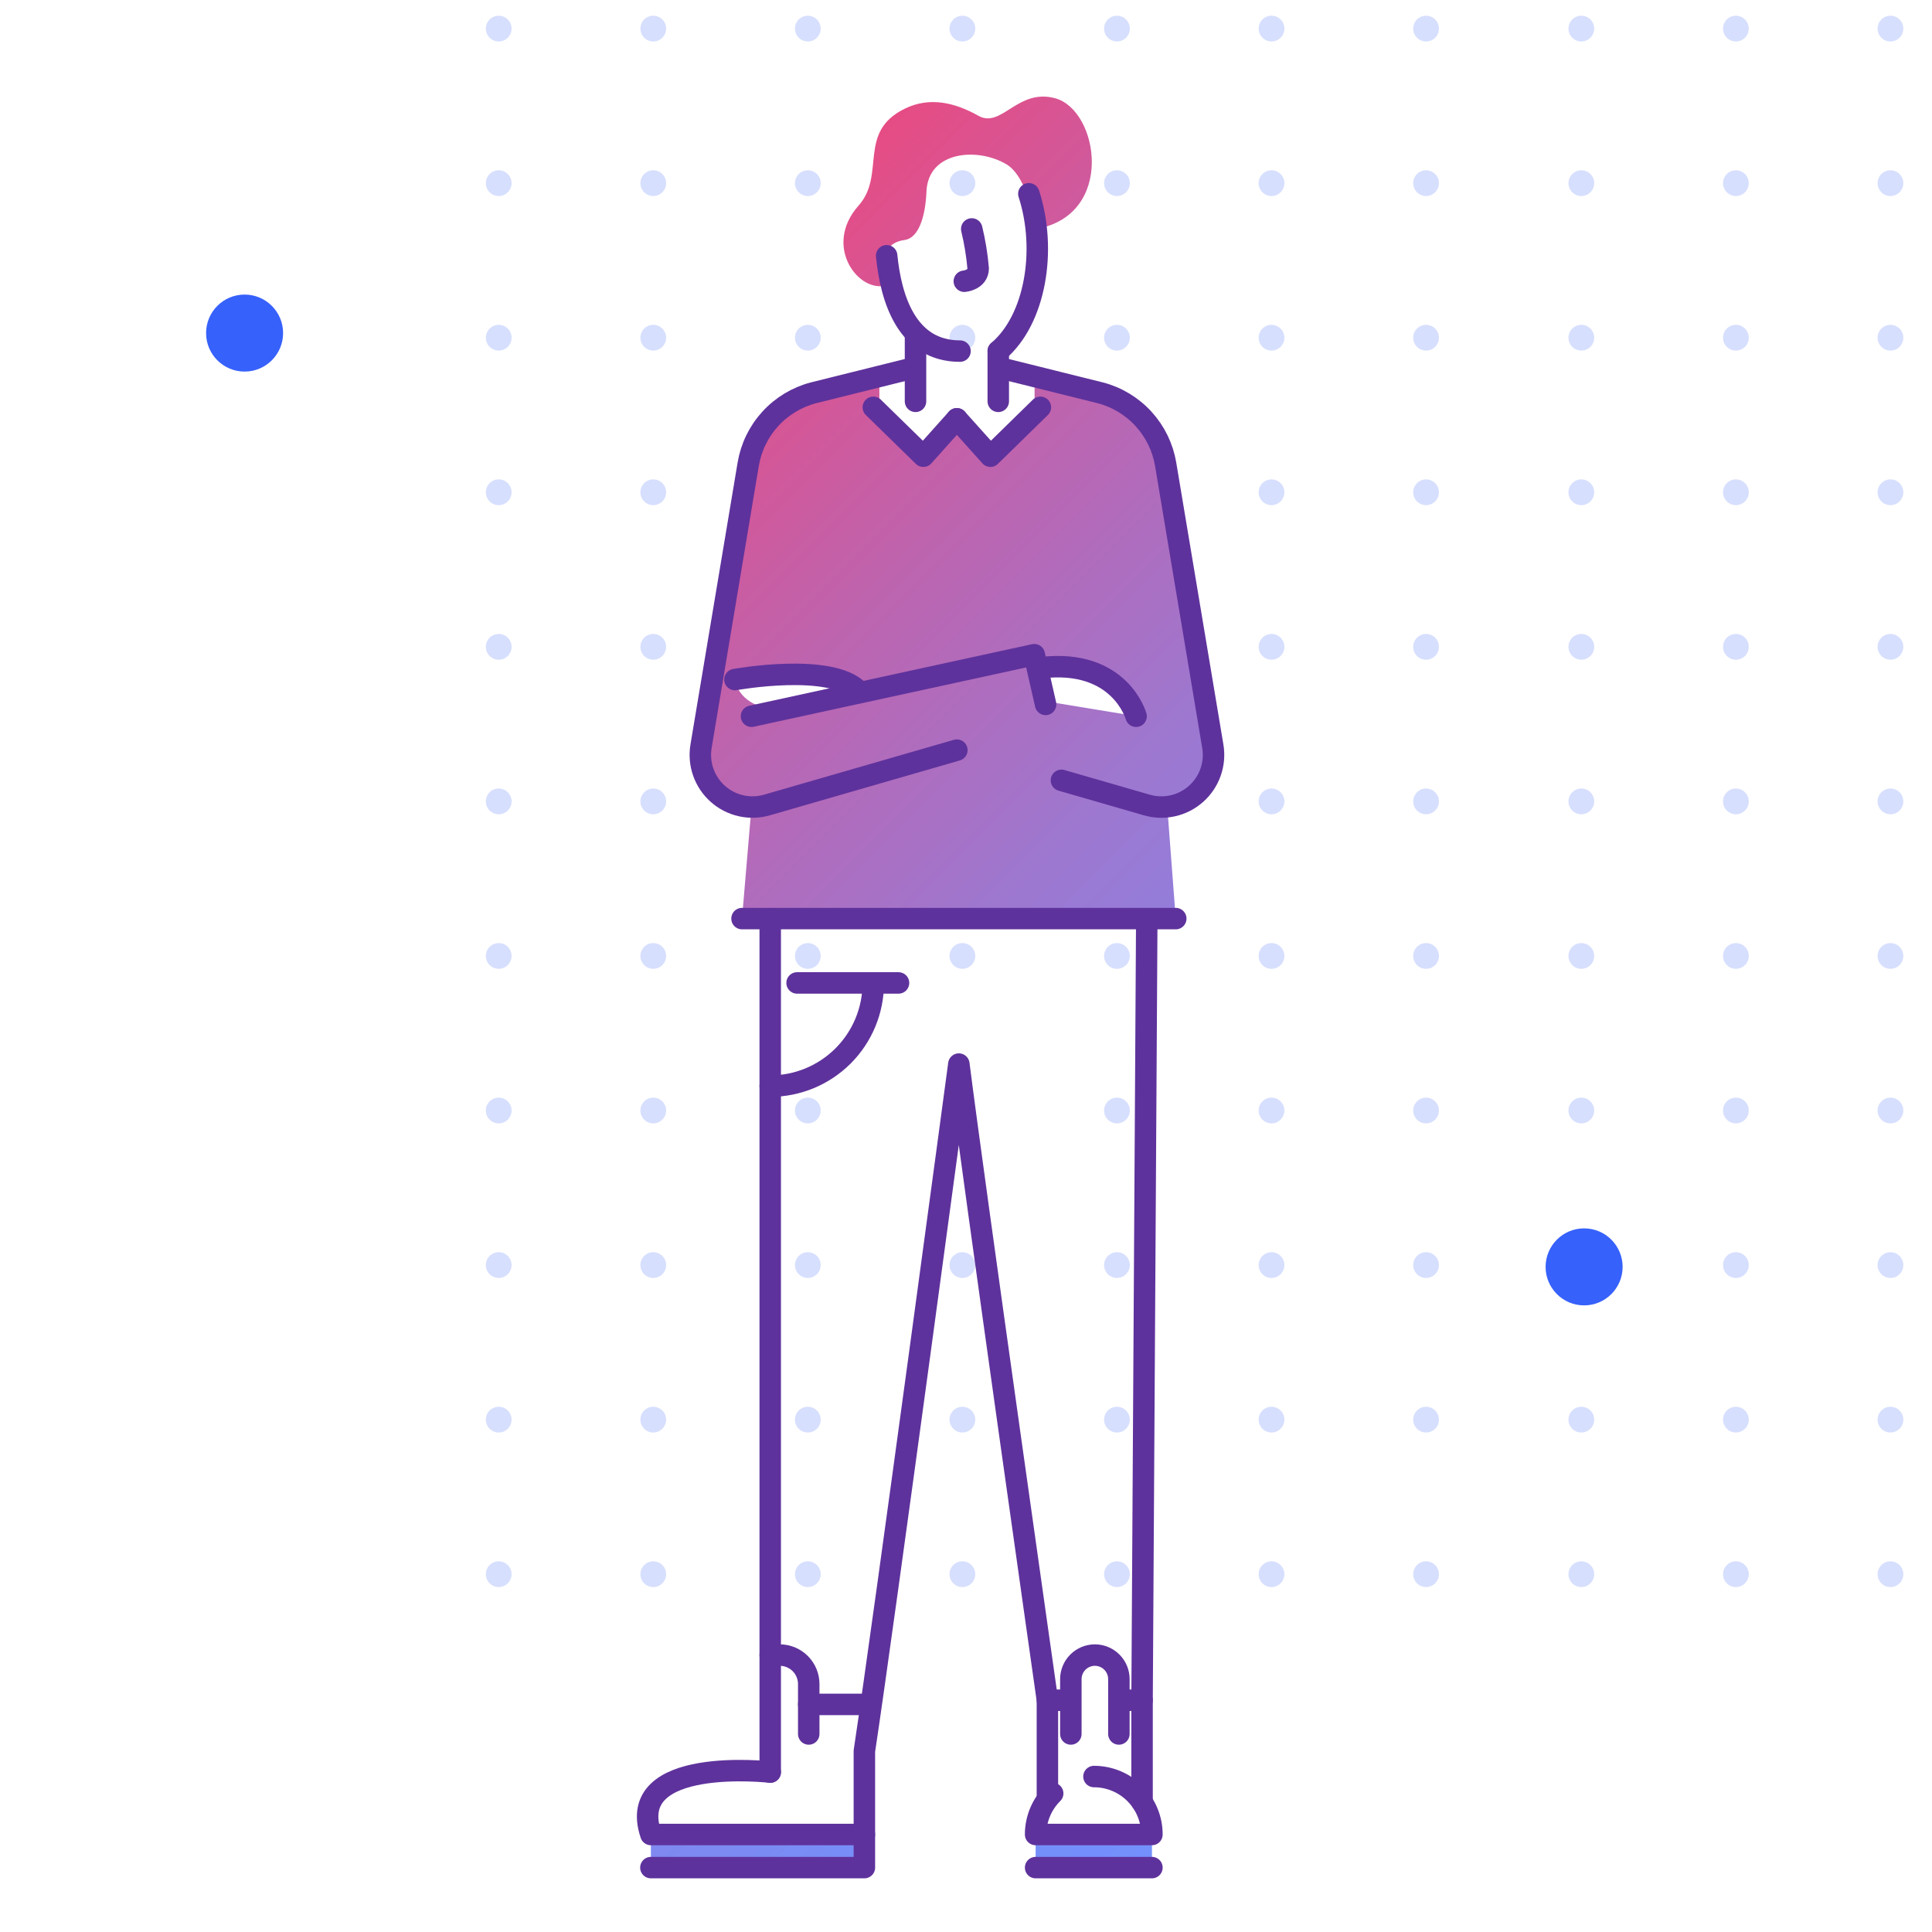 <svg width="270" height="270" viewBox="0 0 270 270" fill="none" xmlns="http://www.w3.org/2000/svg">
<path d="M177.696 70.596C178.69 70.596 179.496 69.79 179.496 68.796C179.496 67.802 178.69 66.996 177.696 66.996C176.702 66.996 175.896 67.802 175.896 68.796C175.896 69.79 176.702 70.596 177.696 70.596Z" fill="#D7DFFE"/>
<path d="M134.496 70.596C135.49 70.596 136.296 69.79 136.296 68.796C136.296 67.802 135.49 66.996 134.496 66.996C133.502 66.996 132.696 67.802 132.696 68.796C132.696 69.79 133.502 70.596 134.496 70.596Z" fill="#D7DFFE"/>
<path d="M91.296 70.596C92.29 70.596 93.096 69.79 93.096 68.796C93.096 67.802 92.29 66.996 91.296 66.996C90.302 66.996 89.496 67.802 89.496 68.796C89.496 69.79 90.302 70.596 91.296 70.596Z" fill="#D7DFFE"/>
<path d="M177.696 113.796C178.69 113.796 179.496 112.99 179.496 111.996C179.496 111.002 178.69 110.196 177.696 110.196C176.702 110.196 175.896 111.002 175.896 111.996C175.896 112.99 176.702 113.796 177.696 113.796Z" fill="#D7DFFE"/>
<path d="M177.696 178.596C178.69 178.596 179.496 177.79 179.496 176.796C179.496 175.802 178.69 174.996 177.696 174.996C176.702 174.996 175.896 175.802 175.896 176.796C175.896 177.79 176.702 178.596 177.696 178.596Z" fill="#D7DFFE"/>
<path d="M134.496 113.796C135.49 113.796 136.296 112.99 136.296 111.996C136.296 111.002 135.49 110.196 134.496 110.196C133.502 110.196 132.696 111.002 132.696 111.996C132.696 112.99 133.502 113.796 134.496 113.796Z" fill="#D7DFFE"/>
<path d="M91.296 113.796C92.29 113.796 93.096 112.99 93.096 111.996C93.096 111.002 92.29 110.196 91.296 110.196C90.302 110.196 89.496 111.002 89.496 111.996C89.496 112.99 90.302 113.796 91.296 113.796Z" fill="#D7DFFE"/>
<path d="M134.496 178.596C135.49 178.596 136.296 177.79 136.296 176.796C136.296 175.802 135.49 174.996 134.496 174.996C133.502 174.996 132.696 175.802 132.696 176.796C132.696 177.79 133.502 178.596 134.496 178.596Z" fill="#D7DFFE"/>
<path d="M91.296 178.596C92.29 178.596 93.096 177.79 93.096 176.796C93.096 175.802 92.29 174.996 91.296 174.996C90.302 174.996 89.496 175.802 89.496 176.796C89.496 177.79 90.302 178.596 91.296 178.596Z" fill="#D7DFFE"/>
<path d="M156.096 70.596C157.09 70.596 157.896 69.79 157.896 68.796C157.896 67.802 157.09 66.996 156.096 66.996C155.102 66.996 154.296 67.802 154.296 68.796C154.296 69.79 155.102 70.596 156.096 70.596Z" fill="#D7DFFE"/>
<path d="M112.896 70.596C113.89 70.596 114.696 69.79 114.696 68.796C114.696 67.802 113.89 66.996 112.896 66.996C111.902 66.996 111.096 67.802 111.096 68.796C111.096 69.79 111.902 70.596 112.896 70.596Z" fill="#D7DFFE"/>
<path d="M69.696 70.596C70.69 70.596 71.496 69.79 71.496 68.796C71.496 67.802 70.69 66.996 69.696 66.996C68.702 66.996 67.896 67.802 67.896 68.796C67.896 69.79 68.702 70.596 69.696 70.596Z" fill="#D7DFFE"/>
<path d="M156.096 113.796C157.09 113.796 157.896 112.99 157.896 111.996C157.896 111.002 157.09 110.196 156.096 110.196C155.102 110.196 154.296 111.002 154.296 111.996C154.296 112.99 155.102 113.796 156.096 113.796Z" fill="#D7DFFE"/>
<path d="M156.096 178.596C157.09 178.596 157.896 177.79 157.896 176.796C157.896 175.802 157.09 174.996 156.096 174.996C155.102 174.996 154.296 175.802 154.296 176.796C154.296 177.79 155.102 178.596 156.096 178.596Z" fill="#D7DFFE"/>
<path d="M112.896 113.796C113.89 113.796 114.696 112.99 114.696 111.996C114.696 111.002 113.89 110.196 112.896 110.196C111.902 110.196 111.096 111.002 111.096 111.996C111.096 112.99 111.902 113.796 112.896 113.796Z" fill="#D7DFFE"/>
<path d="M69.696 113.796C70.69 113.796 71.496 112.99 71.496 111.996C71.496 111.002 70.69 110.196 69.696 110.196C68.702 110.196 67.896 111.002 67.896 111.996C67.896 112.99 68.702 113.796 69.696 113.796Z" fill="#D7DFFE"/>
<path d="M112.896 178.596C113.89 178.596 114.696 177.79 114.696 176.796C114.696 175.802 113.89 174.996 112.896 174.996C111.902 174.996 111.096 175.802 111.096 176.796C111.096 177.79 111.902 178.596 112.896 178.596Z" fill="#D7DFFE"/>
<path d="M69.696 178.596C70.69 178.596 71.496 177.79 71.496 176.796C71.496 175.802 70.69 174.996 69.696 174.996C68.702 174.996 67.896 175.802 67.896 176.796C67.896 177.79 68.702 178.596 69.696 178.596Z" fill="#D7DFFE"/>
<path d="M177.696 92.196C178.69 92.196 179.496 91.39 179.496 90.396C179.496 89.402 178.69 88.596 177.696 88.596C176.702 88.596 175.896 89.402 175.896 90.396C175.896 91.39 176.702 92.196 177.696 92.196Z" fill="#D7DFFE"/>
<path d="M177.696 156.996C178.69 156.996 179.496 156.19 179.496 155.196C179.496 154.202 178.69 153.396 177.696 153.396C176.702 153.396 175.896 154.202 175.896 155.196C175.896 156.19 176.702 156.996 177.696 156.996Z" fill="#D7DFFE"/>
<path d="M134.496 92.196C135.49 92.196 136.296 91.39 136.296 90.396C136.296 89.402 135.49 88.596 134.496 88.596C133.502 88.596 132.696 89.402 132.696 90.396C132.696 91.39 133.502 92.196 134.496 92.196Z" fill="#D7DFFE"/>
<path d="M91.296 92.196C92.29 92.196 93.096 91.39 93.096 90.396C93.096 89.402 92.29 88.596 91.296 88.596C90.302 88.596 89.496 89.402 89.496 90.396C89.496 91.39 90.302 92.196 91.296 92.196Z" fill="#D7DFFE"/>
<path d="M134.496 156.996C135.49 156.996 136.296 156.19 136.296 155.196C136.296 154.202 135.49 153.396 134.496 153.396C133.502 153.396 132.696 154.202 132.696 155.196C132.696 156.19 133.502 156.996 134.496 156.996Z" fill="#D7DFFE"/>
<path d="M91.296 156.996C92.29 156.996 93.096 156.19 93.096 155.196C93.096 154.202 92.29 153.396 91.296 153.396C90.302 153.396 89.496 154.202 89.496 155.196C89.496 156.19 90.302 156.996 91.296 156.996Z" fill="#D7DFFE"/>
<path d="M177.696 135.396C178.69 135.396 179.496 134.59 179.496 133.596C179.496 132.602 178.69 131.796 177.696 131.796C176.702 131.796 175.896 132.602 175.896 133.596C175.896 134.59 176.702 135.396 177.696 135.396Z" fill="#D7DFFE"/>
<path d="M177.696 200.196C178.69 200.196 179.496 199.39 179.496 198.396C179.496 197.402 178.69 196.596 177.696 196.596C176.702 196.596 175.896 197.402 175.896 198.396C175.896 199.39 176.702 200.196 177.696 200.196Z" fill="#D7DFFE"/>
<path d="M134.496 135.396C135.49 135.396 136.296 134.59 136.296 133.596C136.296 132.602 135.49 131.796 134.496 131.796C133.502 131.796 132.696 132.602 132.696 133.596C132.696 134.59 133.502 135.396 134.496 135.396Z" fill="#D7DFFE"/>
<path d="M91.296 135.396C92.29 135.396 93.096 134.59 93.096 133.596C93.096 132.602 92.29 131.796 91.296 131.796C90.302 131.796 89.496 132.602 89.496 133.596C89.496 134.59 90.302 135.396 91.296 135.396Z" fill="#D7DFFE"/>
<path d="M134.496 200.196C135.49 200.196 136.296 199.39 136.296 198.396C136.296 197.402 135.49 196.596 134.496 196.596C133.502 196.596 132.696 197.402 132.696 198.396C132.696 199.39 133.502 200.196 134.496 200.196Z" fill="#D7DFFE"/>
<path d="M91.296 200.196C92.29 200.196 93.096 199.39 93.096 198.396C93.096 197.402 92.29 196.596 91.296 196.596C90.302 196.596 89.496 197.402 89.496 198.396C89.496 199.39 90.302 200.196 91.296 200.196Z" fill="#D7DFFE"/>
<path d="M156.096 92.196C157.09 92.196 157.896 91.39 157.896 90.396C157.896 89.402 157.09 88.596 156.096 88.596C155.102 88.596 154.296 89.402 154.296 90.396C154.296 91.39 155.102 92.196 156.096 92.196Z" fill="#D7DFFE"/>
<path d="M156.096 156.996C157.09 156.996 157.896 156.19 157.896 155.196C157.896 154.202 157.09 153.396 156.096 153.396C155.102 153.396 154.296 154.202 154.296 155.196C154.296 156.19 155.102 156.996 156.096 156.996Z" fill="#D7DFFE"/>
<path d="M112.896 92.196C113.89 92.196 114.696 91.39 114.696 90.396C114.696 89.402 113.89 88.596 112.896 88.596C111.902 88.596 111.096 89.402 111.096 90.396C111.096 91.39 111.902 92.196 112.896 92.196Z" fill="#D7DFFE"/>
<path d="M69.696 92.196C70.69 92.196 71.496 91.39 71.496 90.396C71.496 89.402 70.69 88.596 69.696 88.596C68.702 88.596 67.896 89.402 67.896 90.396C67.896 91.39 68.702 92.196 69.696 92.196Z" fill="#D7DFFE"/>
<path d="M112.896 156.996C113.89 156.996 114.696 156.19 114.696 155.196C114.696 154.202 113.89 153.396 112.896 153.396C111.902 153.396 111.096 154.202 111.096 155.196C111.096 156.19 111.902 156.996 112.896 156.996Z" fill="#D7DFFE"/>
<path d="M69.696 156.996C70.69 156.996 71.496 156.19 71.496 155.196C71.496 154.202 70.69 153.396 69.696 153.396C68.702 153.396 67.896 154.202 67.896 155.196C67.896 156.19 68.702 156.996 69.696 156.996Z" fill="#D7DFFE"/>
<path d="M156.096 135.396C157.09 135.396 157.896 134.59 157.896 133.596C157.896 132.602 157.09 131.796 156.096 131.796C155.102 131.796 154.296 132.602 154.296 133.596C154.296 134.59 155.102 135.396 156.096 135.396Z" fill="#D7DFFE"/>
<path d="M156.096 200.196C157.09 200.196 157.896 199.39 157.896 198.396C157.896 197.402 157.09 196.596 156.096 196.596C155.102 196.596 154.296 197.402 154.296 198.396C154.296 199.39 155.102 200.196 156.096 200.196Z" fill="#D7DFFE"/>
<path d="M112.896 135.396C113.89 135.396 114.696 134.59 114.696 133.596C114.696 132.602 113.89 131.796 112.896 131.796C111.902 131.796 111.096 132.602 111.096 133.596C111.096 134.59 111.902 135.396 112.896 135.396Z" fill="#D7DFFE"/>
<path d="M69.696 135.396C70.69 135.396 71.496 134.59 71.496 133.596C71.496 132.602 70.69 131.796 69.696 131.796C68.702 131.796 67.896 132.602 67.896 133.596C67.896 134.59 68.702 135.396 69.696 135.396Z" fill="#D7DFFE"/>
<path d="M112.896 200.196C113.89 200.196 114.696 199.39 114.696 198.396C114.696 197.402 113.89 196.596 112.896 196.596C111.902 196.596 111.096 197.402 111.096 198.396C111.096 199.39 111.902 200.196 112.896 200.196Z" fill="#D7DFFE"/>
<path d="M69.696 200.196C70.69 200.196 71.496 199.39 71.496 198.396C71.496 197.402 70.69 196.596 69.696 196.596C68.702 196.596 67.896 197.402 67.896 198.396C67.896 199.39 68.702 200.196 69.696 200.196Z" fill="#D7DFFE"/>
<path d="M199.296 70.596C200.29 70.596 201.096 69.79 201.096 68.796C201.096 67.802 200.29 66.996 199.296 66.996C198.302 66.996 197.496 67.802 197.496 68.796C197.496 69.79 198.302 70.596 199.296 70.596Z" fill="#D7DFFE"/>
<path d="M199.296 113.796C200.29 113.796 201.096 112.99 201.096 111.996C201.096 111.002 200.29 110.196 199.296 110.196C198.302 110.196 197.496 111.002 197.496 111.996C197.496 112.99 198.302 113.796 199.296 113.796Z" fill="#D7DFFE"/>
<path d="M199.296 178.596C200.29 178.596 201.096 177.79 201.096 176.796C201.096 175.802 200.29 174.996 199.296 174.996C198.302 174.996 197.496 175.802 197.496 176.796C197.496 177.79 198.302 178.596 199.296 178.596Z" fill="#D7DFFE"/>
<path d="M199.296 92.196C200.29 92.196 201.096 91.39 201.096 90.396C201.096 89.402 200.29 88.596 199.296 88.596C198.302 88.596 197.496 89.402 197.496 90.396C197.496 91.39 198.302 92.196 199.296 92.196Z" fill="#D7DFFE"/>
<path d="M199.296 156.996C200.29 156.996 201.096 156.19 201.096 155.196C201.096 154.202 200.29 153.396 199.296 153.396C198.302 153.396 197.496 154.202 197.496 155.196C197.496 156.19 198.302 156.996 199.296 156.996Z" fill="#D7DFFE"/>
<path d="M199.296 135.396C200.29 135.396 201.096 134.59 201.096 133.596C201.096 132.602 200.29 131.796 199.296 131.796C198.302 131.796 197.496 132.602 197.496 133.596C197.496 134.59 198.302 135.396 199.296 135.396Z" fill="#D7DFFE"/>
<path d="M199.296 200.196C200.29 200.196 201.096 199.39 201.096 198.396C201.096 197.402 200.29 196.596 199.296 196.596C198.302 196.596 197.496 197.402 197.496 198.396C197.496 199.39 198.302 200.196 199.296 200.196Z" fill="#D7DFFE"/>
<path d="M177.696 221.796C178.69 221.796 179.496 220.99 179.496 219.996C179.496 219.002 178.69 218.196 177.696 218.196C176.702 218.196 175.896 219.002 175.896 219.996C175.896 220.99 176.702 221.796 177.696 221.796Z" fill="#D7DFFE"/>
<path d="M134.496 221.796C135.49 221.796 136.296 220.99 136.296 219.996C136.296 219.002 135.49 218.196 134.496 218.196C133.502 218.196 132.696 219.002 132.696 219.996C132.696 220.99 133.502 221.796 134.496 221.796Z" fill="#D7DFFE"/>
<path d="M91.296 221.796C92.29 221.796 93.096 220.99 93.096 219.996C93.096 219.002 92.29 218.196 91.296 218.196C90.302 218.196 89.496 219.002 89.496 219.996C89.496 220.99 90.302 221.796 91.296 221.796Z" fill="#D7DFFE"/>
<path d="M156.096 221.796C157.09 221.796 157.896 220.99 157.896 219.996C157.896 219.002 157.09 218.196 156.096 218.196C155.102 218.196 154.296 219.002 154.296 219.996C154.296 220.99 155.102 221.796 156.096 221.796Z" fill="#D7DFFE"/>
<path d="M112.896 221.796C113.89 221.796 114.696 220.99 114.696 219.996C114.696 219.002 113.89 218.196 112.896 218.196C111.902 218.196 111.096 219.002 111.096 219.996C111.096 220.99 111.902 221.796 112.896 221.796Z" fill="#D7DFFE"/>
<path d="M69.696 221.796C70.69 221.796 71.496 220.99 71.496 219.996C71.496 219.002 70.69 218.196 69.696 218.196C68.702 218.196 67.896 219.002 67.896 219.996C67.896 220.99 68.702 221.796 69.696 221.796Z" fill="#D7DFFE"/>
<path d="M199.296 221.796C200.29 221.796 201.096 220.99 201.096 219.996C201.096 219.002 200.29 218.196 199.296 218.196C198.302 218.196 197.496 219.002 197.496 219.996C197.496 220.99 198.302 221.796 199.296 221.796Z" fill="#D7DFFE"/>
<path d="M177.696 27.396C178.69 27.396 179.496 26.59 179.496 25.596C179.496 24.602 178.69 23.796 177.696 23.796C176.702 23.796 175.896 24.602 175.896 25.596C175.896 26.59 176.702 27.396 177.696 27.396Z" fill="#D7DFFE"/>
<path d="M134.496 27.396C135.49 27.396 136.296 26.59 136.296 25.596C136.296 24.602 135.49 23.796 134.496 23.796C133.502 23.796 132.696 24.602 132.696 25.596C132.696 26.59 133.502 27.396 134.496 27.396Z" fill="#D7DFFE"/>
<path d="M91.296 27.396C92.29 27.396 93.096 26.59 93.096 25.596C93.096 24.602 92.29 23.796 91.296 23.796C90.302 23.796 89.496 24.602 89.496 25.596C89.496 26.59 90.302 27.396 91.296 27.396Z" fill="#D7DFFE"/>
<path d="M156.096 27.396C157.09 27.396 157.896 26.59 157.896 25.596C157.896 24.602 157.09 23.796 156.096 23.796C155.102 23.796 154.296 24.602 154.296 25.596C154.296 26.59 155.102 27.396 156.096 27.396Z" fill="#D7DFFE"/>
<path d="M112.896 27.396C113.89 27.396 114.696 26.59 114.696 25.596C114.696 24.602 113.89 23.796 112.896 23.796C111.902 23.796 111.096 24.602 111.096 25.596C111.096 26.59 111.902 27.396 112.896 27.396Z" fill="#D7DFFE"/>
<path d="M69.696 27.396C70.69 27.396 71.496 26.59 71.496 25.596C71.496 24.602 70.69 23.796 69.696 23.796C68.702 23.796 67.896 24.602 67.896 25.596C67.896 26.59 68.702 27.396 69.696 27.396Z" fill="#D7DFFE"/>
<path d="M177.696 5.796C178.69 5.796 179.496 4.99 179.496 3.996C179.496 3.002 178.69 2.196 177.696 2.196C176.702 2.196 175.896 3.002 175.896 3.996C175.896 4.99 176.702 5.796 177.696 5.796Z" fill="#D7DFFE"/>
<path d="M134.496 5.796C135.49 5.796 136.296 4.99 136.296 3.996C136.296 3.002 135.49 2.196 134.496 2.196C133.502 2.196 132.696 3.002 132.696 3.996C132.696 4.99 133.502 5.796 134.496 5.796Z" fill="#D7DFFE"/>
<path d="M91.296 5.796C92.29 5.796 93.096 4.99 93.096 3.996C93.096 3.002 92.29 2.196 91.296 2.196C90.302 2.196 89.496 3.002 89.496 3.996C89.496 4.99 90.302 5.796 91.296 5.796Z" fill="#D7DFFE"/>
<path d="M177.696 48.996C178.69 48.996 179.496 48.19 179.496 47.196C179.496 46.202 178.69 45.396 177.696 45.396C176.702 45.396 175.896 46.202 175.896 47.196C175.896 48.19 176.702 48.996 177.696 48.996Z" fill="#D7DFFE"/>
<path d="M134.496 48.996C135.49 48.996 136.296 48.19 136.296 47.196C136.296 46.202 135.49 45.396 134.496 45.396C133.502 45.396 132.696 46.202 132.696 47.196C132.696 48.19 133.502 48.996 134.496 48.996Z" fill="#D7DFFE"/>
<path d="M91.296 48.996C92.29 48.996 93.096 48.19 93.096 47.196C93.096 46.202 92.29 45.396 91.296 45.396C90.302 45.396 89.496 46.202 89.496 47.196C89.496 48.19 90.302 48.996 91.296 48.996Z" fill="#D7DFFE"/>
<path d="M156.096 5.796C157.09 5.796 157.896 4.99 157.896 3.996C157.896 3.002 157.09 2.196 156.096 2.196C155.102 2.196 154.296 3.002 154.296 3.996C154.296 4.99 155.102 5.796 156.096 5.796Z" fill="#D7DFFE"/>
<path d="M112.896 5.796C113.89 5.796 114.696 4.99 114.696 3.996C114.696 3.002 113.89 2.196 112.896 2.196C111.902 2.196 111.096 3.002 111.096 3.996C111.096 4.99 111.902 5.796 112.896 5.796Z" fill="#D7DFFE"/>
<path d="M69.696 5.796C70.69 5.796 71.496 4.99 71.496 3.996C71.496 3.002 70.69 2.196 69.696 2.196C68.702 2.196 67.896 3.002 67.896 3.996C67.896 4.99 68.702 5.796 69.696 5.796Z" fill="#D7DFFE"/>
<path d="M156.096 48.996C157.09 48.996 157.896 48.19 157.896 47.196C157.896 46.202 157.09 45.396 156.096 45.396C155.102 45.396 154.296 46.202 154.296 47.196C154.296 48.19 155.102 48.996 156.096 48.996Z" fill="#D7DFFE"/>
<path d="M112.896 48.996C113.89 48.996 114.696 48.19 114.696 47.196C114.696 46.202 113.89 45.396 112.896 45.396C111.902 45.396 111.096 46.202 111.096 47.196C111.096 48.19 111.902 48.996 112.896 48.996Z" fill="#D7DFFE"/>
<path d="M69.696 48.996C70.69 48.996 71.496 48.19 71.496 47.196C71.496 46.202 70.69 45.396 69.696 45.396C68.702 45.396 67.896 46.202 67.896 47.196C67.896 48.19 68.702 48.996 69.696 48.996Z" fill="#D7DFFE"/>
<path d="M199.296 27.396C200.29 27.396 201.096 26.59 201.096 25.596C201.096 24.602 200.29 23.796 199.296 23.796C198.302 23.796 197.496 24.602 197.496 25.596C197.496 26.59 198.302 27.396 199.296 27.396Z" fill="#D7DFFE"/>
<path d="M199.296 5.796C200.29 5.796 201.096 4.99 201.096 3.996C201.096 3.002 200.29 2.196 199.296 2.196C198.302 2.196 197.496 3.002 197.496 3.996C197.496 4.99 198.302 5.796 199.296 5.796Z" fill="#D7DFFE"/>
<path d="M199.296 48.996C200.29 48.996 201.096 48.19 201.096 47.196C201.096 46.202 200.29 45.396 199.296 45.396C198.302 45.396 197.496 46.202 197.496 47.196C197.496 48.19 198.302 48.996 199.296 48.996Z" fill="#D7DFFE"/>
<path d="M264.195 70.596C265.189 70.596 265.995 69.79 265.995 68.796C265.995 67.802 265.189 66.996 264.195 66.996C263.201 66.996 262.395 67.802 262.395 68.796C262.395 69.79 263.201 70.596 264.195 70.596Z" fill="#D7DFFE"/>
<path d="M220.995 70.596C221.989 70.596 222.795 69.79 222.795 68.796C222.795 67.802 221.989 66.996 220.995 66.996C220.001 66.996 219.195 67.802 219.195 68.796C219.195 69.79 220.001 70.596 220.995 70.596Z" fill="#D7DFFE"/>
<path d="M264.195 113.796C265.189 113.796 265.995 112.99 265.995 111.996C265.995 111.002 265.189 110.196 264.195 110.196C263.201 110.196 262.395 111.002 262.395 111.996C262.395 112.99 263.201 113.796 264.195 113.796Z" fill="#D7DFFE"/>
<path d="M220.995 113.796C221.989 113.796 222.795 112.99 222.795 111.996C222.795 111.002 221.989 110.196 220.995 110.196C220.001 110.196 219.195 111.002 219.195 111.996C219.195 112.99 220.001 113.796 220.995 113.796Z" fill="#D7DFFE"/>
<path d="M264.195 178.596C265.189 178.596 265.995 177.79 265.995 176.796C265.995 175.802 265.189 174.996 264.195 174.996C263.201 174.996 262.395 175.802 262.395 176.796C262.395 177.79 263.201 178.596 264.195 178.596Z" fill="#D7DFFE"/>
<path d="M220.995 178.596C221.989 178.596 222.795 177.79 222.795 176.796C222.795 175.802 221.989 174.996 220.995 174.996C220.001 174.996 219.195 175.802 219.195 176.796C219.195 177.79 220.001 178.596 220.995 178.596Z" fill="#D7DFFE"/>
<path d="M242.595 70.596C243.589 70.596 244.395 69.79 244.395 68.796C244.395 67.802 243.589 66.996 242.595 66.996C241.601 66.996 240.795 67.802 240.795 68.796C240.795 69.79 241.601 70.596 242.595 70.596Z" fill="#D7DFFE"/>
<path d="M242.595 113.796C243.589 113.796 244.395 112.99 244.395 111.996C244.395 111.002 243.589 110.196 242.595 110.196C241.601 110.196 240.795 111.002 240.795 111.996C240.795 112.99 241.601 113.796 242.595 113.796Z" fill="#D7DFFE"/>
<path d="M242.595 178.596C243.589 178.596 244.395 177.79 244.395 176.796C244.395 175.802 243.589 174.996 242.595 174.996C241.601 174.996 240.795 175.802 240.795 176.796C240.795 177.79 241.601 178.596 242.595 178.596Z" fill="#D7DFFE"/>
<path d="M264.195 92.196C265.189 92.196 265.995 91.39 265.995 90.396C265.995 89.402 265.189 88.596 264.195 88.596C263.201 88.596 262.395 89.402 262.395 90.396C262.395 91.39 263.201 92.196 264.195 92.196Z" fill="#D7DFFE"/>
<path d="M220.995 92.196C221.989 92.196 222.795 91.39 222.795 90.396C222.795 89.402 221.989 88.596 220.995 88.596C220.001 88.596 219.195 89.402 219.195 90.396C219.195 91.39 220.001 92.196 220.995 92.196Z" fill="#D7DFFE"/>
<path d="M264.195 156.996C265.189 156.996 265.995 156.19 265.995 155.196C265.995 154.202 265.189 153.396 264.195 153.396C263.201 153.396 262.395 154.202 262.395 155.196C262.395 156.19 263.201 156.996 264.195 156.996Z" fill="#D7DFFE"/>
<path d="M220.995 156.996C221.989 156.996 222.795 156.19 222.795 155.196C222.795 154.202 221.989 153.396 220.995 153.396C220.001 153.396 219.195 154.202 219.195 155.196C219.195 156.19 220.001 156.996 220.995 156.996Z" fill="#D7DFFE"/>
<path d="M264.195 135.396C265.189 135.396 265.995 134.59 265.995 133.596C265.995 132.602 265.189 131.796 264.195 131.796C263.201 131.796 262.395 132.602 262.395 133.596C262.395 134.59 263.201 135.396 264.195 135.396Z" fill="#D7DFFE"/>
<path d="M220.995 135.396C221.989 135.396 222.795 134.59 222.795 133.596C222.795 132.602 221.989 131.796 220.995 131.796C220.001 131.796 219.195 132.602 219.195 133.596C219.195 134.59 220.001 135.396 220.995 135.396Z" fill="#D7DFFE"/>
<path d="M264.195 200.196C265.189 200.196 265.995 199.39 265.995 198.396C265.995 197.402 265.189 196.596 264.195 196.596C263.201 196.596 262.395 197.402 262.395 198.396C262.395 199.39 263.201 200.196 264.195 200.196Z" fill="#D7DFFE"/>
<path d="M220.995 200.196C221.989 200.196 222.795 199.39 222.795 198.396C222.795 197.402 221.989 196.596 220.995 196.596C220.001 196.596 219.195 197.402 219.195 198.396C219.195 199.39 220.001 200.196 220.995 200.196Z" fill="#D7DFFE"/>
<path d="M242.595 92.196C243.589 92.196 244.395 91.39 244.395 90.396C244.395 89.402 243.589 88.596 242.595 88.596C241.601 88.596 240.795 89.402 240.795 90.396C240.795 91.39 241.601 92.196 242.595 92.196Z" fill="#D7DFFE"/>
<path d="M242.595 156.996C243.589 156.996 244.395 156.19 244.395 155.196C244.395 154.202 243.589 153.396 242.595 153.396C241.601 153.396 240.795 154.202 240.795 155.196C240.795 156.19 241.601 156.996 242.595 156.996Z" fill="#D7DFFE"/>
<path d="M242.595 135.396C243.589 135.396 244.395 134.59 244.395 133.596C244.395 132.602 243.589 131.796 242.595 131.796C241.601 131.796 240.795 132.602 240.795 133.596C240.795 134.59 241.601 135.396 242.595 135.396Z" fill="#D7DFFE"/>
<path d="M242.595 200.196C243.589 200.196 244.395 199.39 244.395 198.396C244.395 197.402 243.589 196.596 242.595 196.596C241.601 196.596 240.795 197.402 240.795 198.396C240.795 199.39 241.601 200.196 242.595 200.196Z" fill="#D7DFFE"/>
<path d="M264.195 221.796C265.189 221.796 265.995 220.99 265.995 219.996C265.995 219.002 265.189 218.196 264.195 218.196C263.201 218.196 262.395 219.002 262.395 219.996C262.395 220.99 263.201 221.796 264.195 221.796Z" fill="#D7DFFE"/>
<path d="M220.995 221.796C221.989 221.796 222.795 220.99 222.795 219.996C222.795 219.002 221.989 218.196 220.995 218.196C220.001 218.196 219.195 219.002 219.195 219.996C219.195 220.99 220.001 221.796 220.995 221.796Z" fill="#D7DFFE"/>
<path d="M242.595 221.796C243.589 221.796 244.395 220.99 244.395 219.996C244.395 219.002 243.589 218.196 242.595 218.196C241.601 218.196 240.795 219.002 240.795 219.996C240.795 220.99 241.601 221.796 242.595 221.796Z" fill="#D7DFFE"/>
<path d="M264.195 27.396C265.189 27.396 265.995 26.59 265.995 25.596C265.995 24.602 265.189 23.796 264.195 23.796C263.201 23.796 262.395 24.602 262.395 25.596C262.395 26.59 263.201 27.396 264.195 27.396Z" fill="#D7DFFE"/>
<path d="M220.995 27.396C221.989 27.396 222.795 26.59 222.795 25.596C222.795 24.602 221.989 23.796 220.995 23.796C220.001 23.796 219.195 24.602 219.195 25.596C219.195 26.59 220.001 27.396 220.995 27.396Z" fill="#D7DFFE"/>
<path d="M242.595 27.396C243.589 27.396 244.395 26.59 244.395 25.596C244.395 24.602 243.589 23.796 242.595 23.796C241.601 23.796 240.795 24.602 240.795 25.596C240.795 26.59 241.601 27.396 242.595 27.396Z" fill="#D7DFFE"/>
<path d="M264.195 5.796C265.189 5.796 265.995 4.99 265.995 3.996C265.995 3.002 265.189 2.196 264.195 2.196C263.201 2.196 262.395 3.002 262.395 3.996C262.395 4.99 263.201 5.796 264.195 5.796Z" fill="#D7DFFE"/>
<path d="M220.995 5.796C221.989 5.796 222.795 4.99 222.795 3.996C222.795 3.002 221.989 2.196 220.995 2.196C220.001 2.196 219.195 3.002 219.195 3.996C219.195 4.99 220.001 5.796 220.995 5.796Z" fill="#D7DFFE"/>
<path d="M264.195 48.996C265.189 48.996 265.995 48.19 265.995 47.196C265.995 46.202 265.189 45.396 264.195 45.396C263.201 45.396 262.395 46.202 262.395 47.196C262.395 48.19 263.201 48.996 264.195 48.996Z" fill="#D7DFFE"/>
<path d="M220.995 48.996C221.989 48.996 222.795 48.19 222.795 47.196C222.795 46.202 221.989 45.396 220.995 45.396C220.001 45.396 219.195 46.202 219.195 47.196C219.195 48.19 220.001 48.996 220.995 48.996Z" fill="#D7DFFE"/>
<path d="M242.595 5.796C243.589 5.796 244.395 4.99 244.395 3.996C244.395 3.002 243.589 2.196 242.595 2.196C241.601 2.196 240.795 3.002 240.795 3.996C240.795 4.99 241.601 5.796 242.595 5.796Z" fill="#D7DFFE"/>
<path d="M242.595 48.996C243.589 48.996 244.395 48.19 244.395 47.196C244.395 46.202 243.589 45.396 242.595 45.396C241.601 45.396 240.795 46.202 240.795 47.196C240.795 48.19 241.601 48.996 242.595 48.996Z" fill="#D7DFFE"/>
<path d="M34.182 51.93C37.154 51.93 39.564 49.52 39.564 46.548C39.564 43.575 37.154 41.166 34.182 41.166C31.209 41.166 28.8 43.575 28.8 46.548C28.8 49.52 31.209 51.93 34.182 51.93Z" fill="#3761FB"/>
<path d="M221.382 182.43C224.354 182.43 226.764 180.02 226.764 177.048C226.764 174.075 224.354 171.666 221.382 171.666C218.41 171.666 216 174.075 216 177.048C216 180.02 218.41 182.43 221.382 182.43Z" fill="#3761FB"/>
<path d="M123.912 39.852C120.087 41.076 114.912 34.452 119.988 28.728C123.849 24.399 119.727 18.414 126.513 15.156C129.96 13.5 133.461 14.337 136.719 16.173C139.977 18.009 142.164 12.321 147.438 13.725C153.567 15.363 155.907 30.051 144.81 31.995C144.81 31.995 143.748 24.867 140.706 22.995C136.719 20.565 129.717 21.051 129.474 26.766C129.339 30.15 128.43 33.282 126.396 33.543C123.912 33.885 122.904 35.739 123.912 39.852ZM163.125 112.752L164.313 128.367H103.698L105.021 112.752C105.021 112.752 96.714 112.221 97.821 105.084C98.928 97.947 105.021 63.747 105.021 63.747C105.021 63.747 107.532 56.394 113.67 54.873L122.895 52.596V56.916H122.049L129.042 63.747L134.163 59.013L138.411 63.747L144.378 57.717H144.585V57.51L145.17 56.916H144.585V52.749L155.772 55.602C155.772 55.602 161.73 58.644 162.639 63.756C163.548 68.868 169.578 105.3 169.578 105.3C169.578 105.3 169.551 112.356 163.125 112.761V112.752ZM119.178 97.002C119.178 97.002 115.029 92.592 102.708 94.959C102.708 94.959 102.978 98.298 107.64 99.054C112.302 99.81 119.178 97.011 119.178 97.011V97.002ZM158.778 100.089C158.778 100.089 154.17 90.513 145.179 93.609L146.025 97.983L158.778 100.089ZM160.992 256.365H144.729V261H160.983L160.992 256.365ZM121.158 256.365H90.963V261H121.149L121.158 256.365Z" fill="url(#paint0_linear)"/>
<path d="M123.912 35.739C124.506 41.787 126.765 49.068 134.163 49.068" stroke="#5E329C" stroke-width="3" stroke-linecap="round" stroke-linejoin="round"/>
<path d="M139.509 56.088V49.068" stroke="#5E329C" stroke-width="3" stroke-linecap="round" stroke-linejoin="round"/>
<path d="M127.944 56.088V46.818" stroke="#5E329C" stroke-width="3" stroke-linecap="round" stroke-linejoin="round"/>
<path d="M122.049 56.925L129.042 63.756L133.722 58.527" stroke="#5E329C" stroke-width="3" stroke-linecap="round" stroke-linejoin="round"/>
<path d="M145.395 56.925L138.411 63.756L133.722 58.527" stroke="#5E329C" stroke-width="3" stroke-linecap="round" stroke-linejoin="round"/>
<path d="M127.521 51.453L113.67 54.9C111.35 55.51 109.256 56.777 107.64 58.55C106.024 60.322 104.955 62.524 104.562 64.89L97.974 104.283C97.769 105.498 97.875 106.746 98.284 107.909C98.692 109.072 99.388 110.113 100.308 110.934C101.228 111.755 102.34 112.329 103.542 112.603C104.744 112.877 105.996 112.841 107.181 112.5L133.722 104.832" stroke="#5E329C" stroke-width="3" stroke-linecap="round" stroke-linejoin="round"/>
<path d="M139.923 51.453L153.774 54.9C156.093 55.507 158.188 56.771 159.807 58.54C161.426 60.309 162.5 62.508 162.9 64.872L169.488 104.265C169.697 105.483 169.593 106.734 169.186 107.9C168.779 109.067 168.082 110.111 167.16 110.935C166.239 111.758 165.123 112.334 163.918 112.607C162.713 112.881 161.459 112.844 160.272 112.5L148.338 109.053" stroke="#5E329C" stroke-width="3" stroke-linecap="round" stroke-linejoin="round"/>
<path d="M105.021 100.098L144.54 91.494L146.124 98.442" stroke="#5E329C" stroke-width="3" stroke-linecap="round" stroke-linejoin="round"/>
<path d="M158.769 100.098C158.769 100.098 156.537 91.998 145.494 93.312" stroke="#5E329C" stroke-width="3" stroke-linecap="round" stroke-linejoin="round"/>
<path d="M102.708 94.968C102.708 94.968 116.271 92.511 120.069 96.633" stroke="#5E329C" stroke-width="3" stroke-linecap="round" stroke-linejoin="round"/>
<path d="M103.698 128.376H164.313" stroke="#5E329C" stroke-width="3" stroke-linecap="round" stroke-linejoin="round"/>
<path d="M107.64 247.653V128.43" stroke="#5E329C" stroke-width="3" stroke-linecap="round" stroke-linejoin="round"/>
<path d="M159.606 237.609L160.263 128.43" stroke="#5E329C" stroke-width="3" stroke-linecap="round" stroke-linejoin="round"/>
<path d="M146.376 237.6C146.376 237.6 136.161 165.789 134.001 148.707C134.001 148.707 123.624 226.008 120.798 244.719V261H90.963" stroke="#5E329C" stroke-width="3" stroke-linecap="round" stroke-linejoin="round"/>
<path d="M146.376 251.019V237.609H148.797" stroke="#5E329C" stroke-width="3" stroke-linecap="round" stroke-linejoin="round"/>
<path d="M149.652 242.325V234.666C149.652 233.776 150.004 232.923 150.631 232.292C151.259 231.661 152.11 231.305 153 231.3V231.3C153.442 231.299 153.88 231.385 154.289 231.554C154.698 231.722 155.07 231.97 155.383 232.283C155.695 232.596 155.943 232.967 156.112 233.376C156.281 233.785 156.367 234.224 156.366 234.666V242.325" stroke="#5E329C" stroke-width="3" stroke-linecap="round" stroke-linejoin="round"/>
<path d="M147.114 250.632C146.357 251.385 145.757 252.28 145.348 253.265C144.939 254.25 144.728 255.307 144.729 256.374H160.983C160.983 254.226 160.129 252.165 158.61 250.646C157.091 249.127 155.031 248.274 152.883 248.274" stroke="#5E329C" stroke-width="3" stroke-linecap="round" stroke-linejoin="round"/>
<path d="M156.393 237.609H159.606V251.847" stroke="#5E329C" stroke-width="3" stroke-linecap="round" stroke-linejoin="round"/>
<path d="M160.983 261H144.729" stroke="#5E329C" stroke-width="3" stroke-linecap="round" stroke-linejoin="round"/>
<path d="M120.798 256.374H90.963C87.228 245.322 107.64 247.653 107.64 247.653" stroke="#5E329C" stroke-width="3" stroke-linecap="round" stroke-linejoin="round"/>
<path d="M113.022 238.194H120.798" stroke="#5E329C" stroke-width="3" stroke-linecap="round" stroke-linejoin="round"/>
<path d="M107.64 231.3H108.963C109.496 231.299 110.024 231.403 110.517 231.606C111.01 231.81 111.458 232.109 111.835 232.486C112.213 232.863 112.512 233.311 112.715 233.804C112.919 234.297 113.023 234.826 113.022 235.359V242.325" stroke="#5E329C" stroke-width="3" stroke-linecap="round" stroke-linejoin="round"/>
<path d="M107.64 151.785C111.459 151.785 115.121 150.268 117.822 147.567C120.523 144.867 122.04 141.204 122.04 137.385" stroke="#5E329C" stroke-width="3" stroke-linecap="round" stroke-linejoin="round"/>
<path d="M111.393 137.367H125.568" stroke="#5E329C" stroke-width="3" stroke-linecap="round" stroke-linejoin="round"/>
<path d="M143.784 27.081C146.331 34.956 144.684 44.676 139.509 49.068" stroke="#5E329C" stroke-width="3" stroke-linecap="round" stroke-linejoin="round"/>
<path d="M135.801 31.995C136.239 33.806 136.539 35.647 136.701 37.503C136.701 39.141 134.766 39.303 134.766 39.303" stroke="#5E329C" stroke-width="3" stroke-linecap="round" stroke-linejoin="round"/>
<defs>
<linearGradient id="paint0_linear" x1="61.614" y1="79.308" x2="202.14" y2="219.834" gradientUnits="userSpaceOnUse">
<stop stop-color="#E64C84"/>
<stop offset="0.22" stop-color="#BF63AD"/>
<stop offset="0.44" stop-color="#9E77CF"/>
<stop offset="0.65" stop-color="#8685E8"/>
<stop offset="0.84" stop-color="#788DF7"/>
<stop offset="1" stop-color="#7390FC"/>
</linearGradient>
</defs>
</svg>
